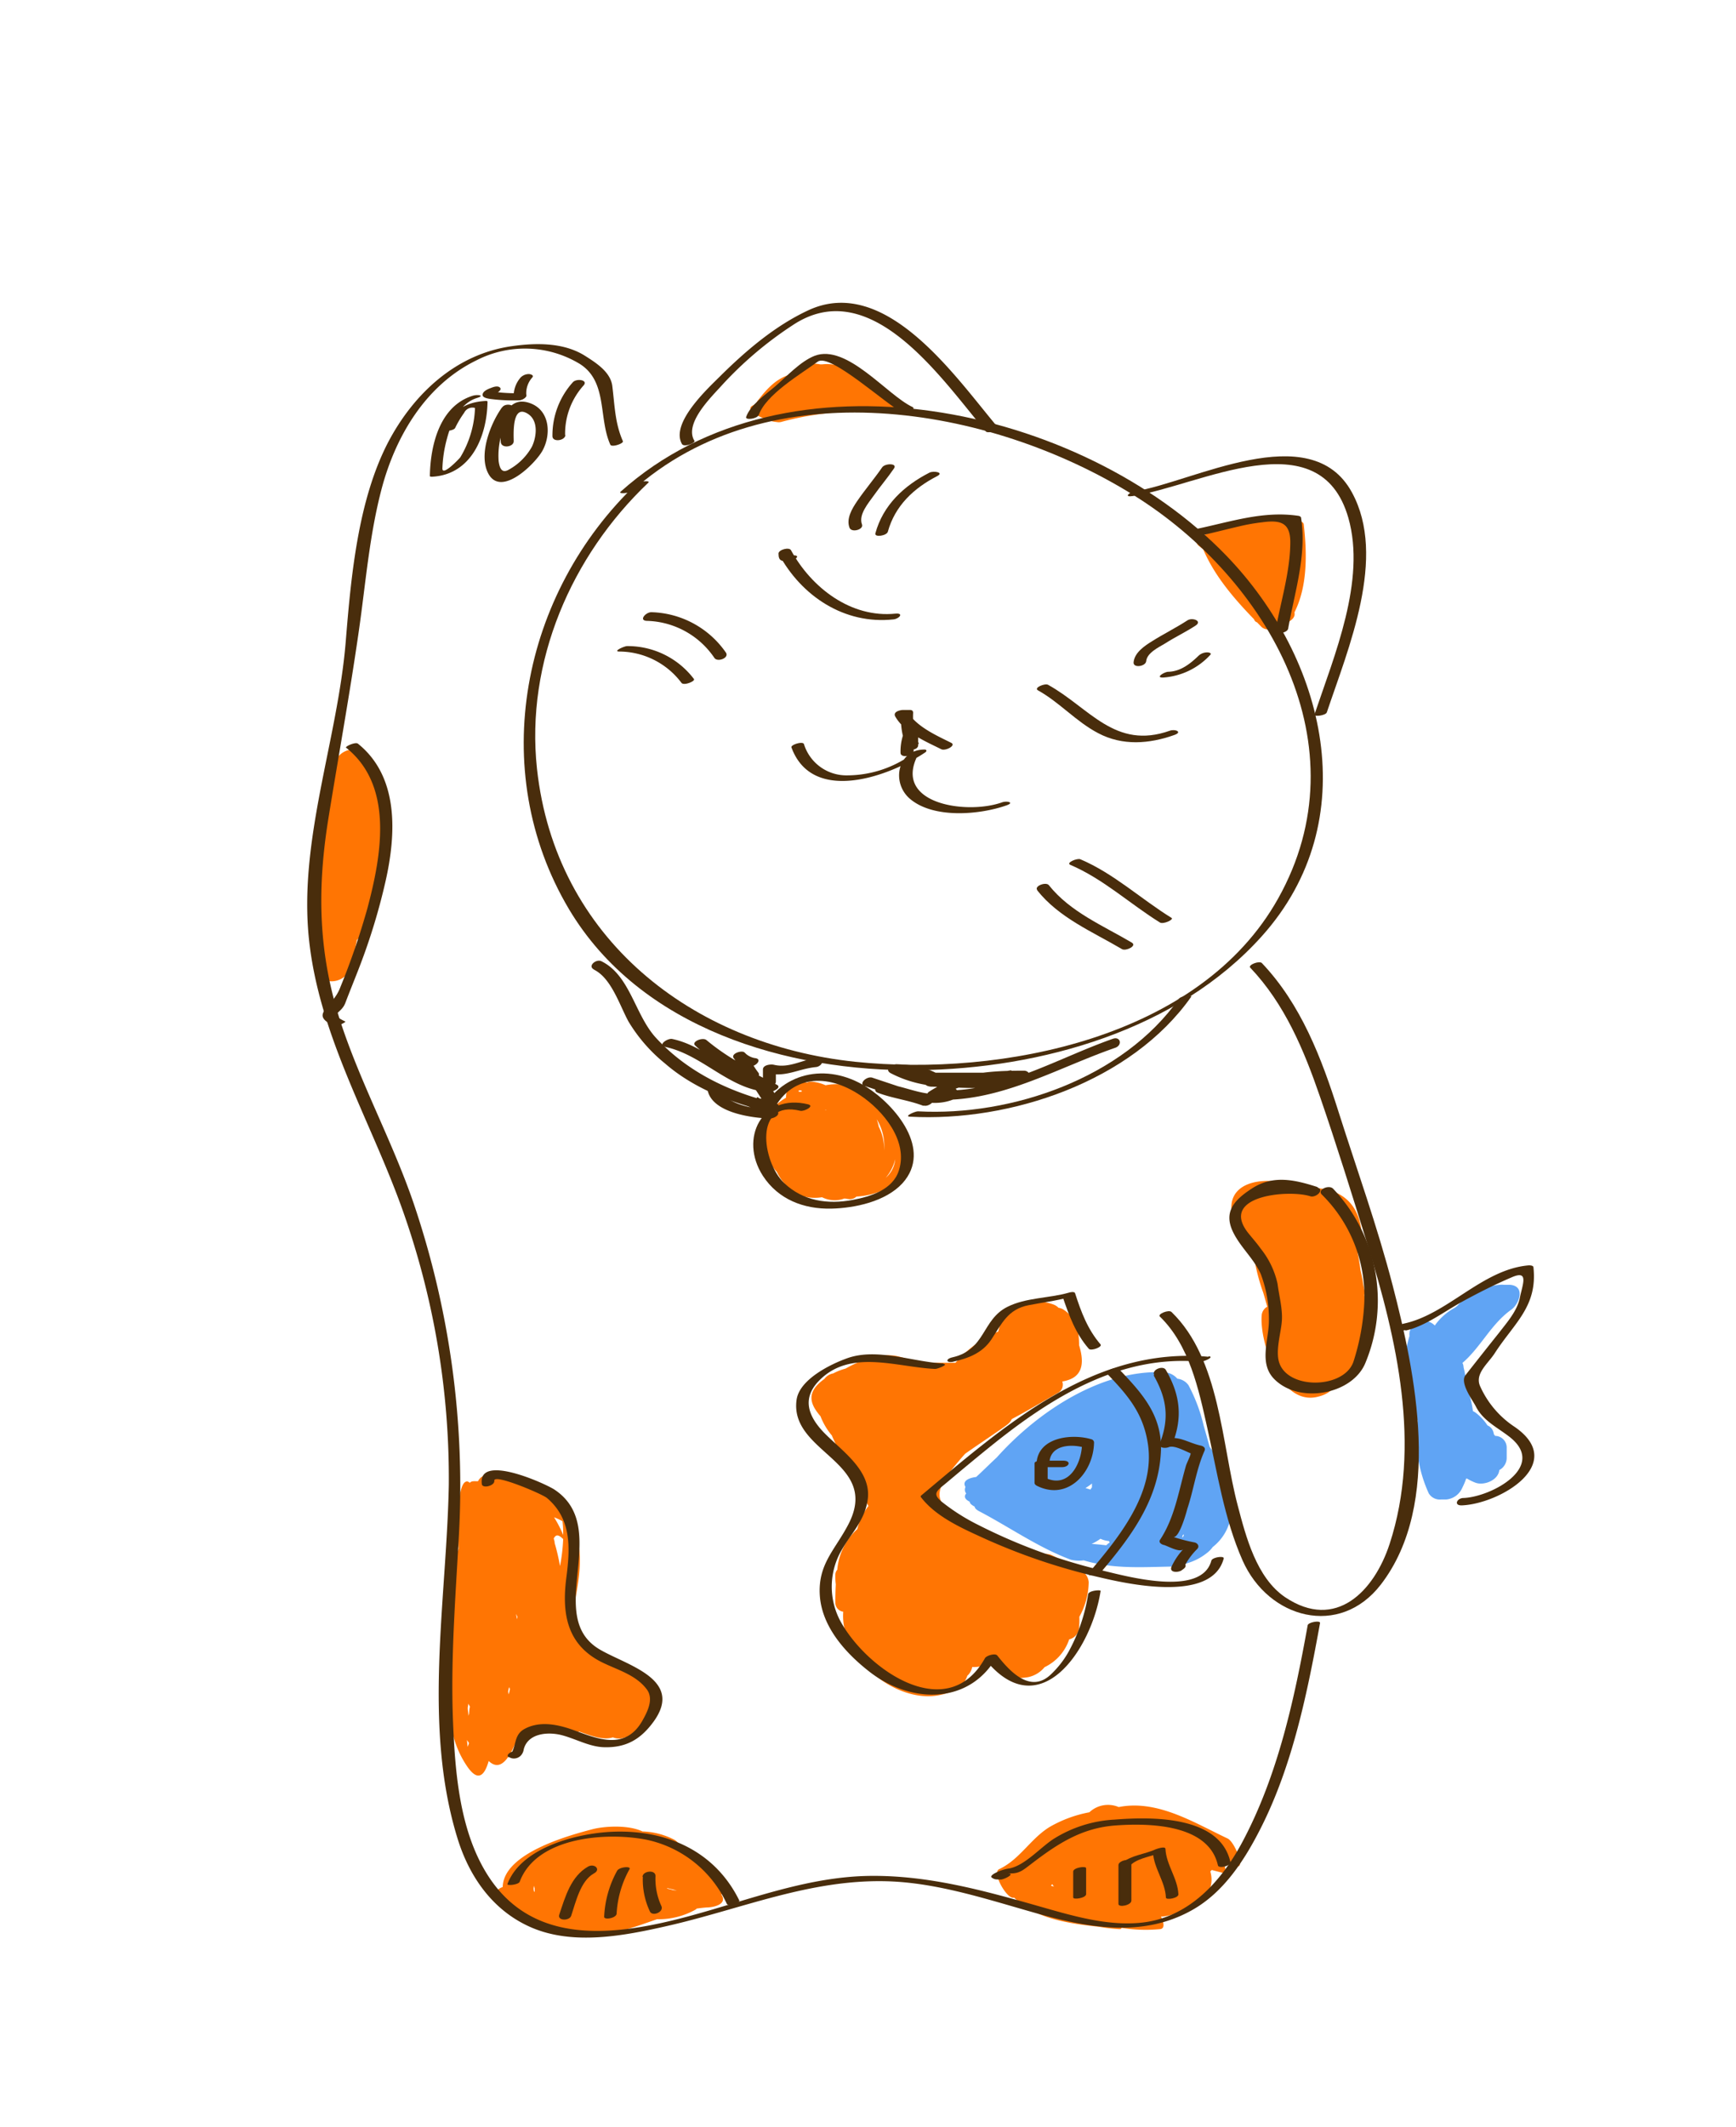 <svg id="layer1" xmlns="http://www.w3.org/2000/svg" viewBox="0 0 268.52 328.76"><defs><style>.cls-1{fill:#ff7503;}.cls-2{fill:#60a4f4;}.cls-3{fill:#492d0c;}</style></defs><path class="cls-1" d="M51.83,118.32c0,.2,0,.39,0,.59a2.2,2.2,0,0,0-1,1.82c0,1,0,1.94.07,2.91-3,8.37-1.61,17.41-1.52,26.1,0,2.85,4,2.29,4.7.08a37.42,37.42,0,0,0,1.12-4.53,2.22,2.22,0,0,0,.56-.72,22.37,22.37,0,0,0,2-7.27,24.6,24.6,0,0,0,1.95-6.19c.85-5.6-1.54-8.74-3.13-13.85C55.78,114.72,51.84,115.93,51.83,118.32Z"/><path class="cls-1" d="M153.75,257c.75,1.69,2.48,2.76,5.33,2.23a4.44,4.44,0,0,0,2.49-1.53,7.34,7.34,0,0,0,3.81-4.3,2,2,0,0,0,1.5-1.55,12.68,12.68,0,0,0,.07-1.94,11.26,11.26,0,0,0,1.45-5.34c-.16-2-2.78-2.79-4.57-3.59a12.29,12.29,0,0,0-1.31-.66,2.37,2.37,0,0,0-1.26-.05,12.33,12.33,0,0,0-4.13-1.53l-.27,0q-4.26-1.89-8.36-4.11c-4.8-2.58-3.48-4.85-.45-8.49.41-.49.84-1,1.26-1.45,3-2.09,5.7-3.86,6.51-4.5a2.2,2.2,0,0,0,.68-.84c2.38-1.25,4.69-2.64,7.06-4a1.46,1.46,0,0,0,.75-1.81,5.58,5.58,0,0,0,1.18-.32c2.19-.89,2.1-3.08,1.42-5.29,0-2.19-.39-4.22-2.49-5.55a1.93,1.93,0,0,0-.69-.23,2.09,2.09,0,0,0-.73-.49c-3.9-1.46-7.93.69-8.59,4.15a18.41,18.41,0,0,0-6.62,4.84c-2,0-4,0-6,0a15.41,15.41,0,0,0-2.89-1c-2.71-.6-5.65.53-8.12,1.9a8.73,8.73,0,0,0-1.89.74l0,0a2.18,2.18,0,0,0-1.38.86c-2.86,2.05-2.26,3.84-.6,5.76a10.47,10.47,0,0,0,1.78,3,.75.75,0,0,0,.05.16,100.69,100.69,0,0,0,5,9.55,8.45,8.45,0,0,0,.59,1.16l0,0a9.86,9.86,0,0,0-1.73,3.58,9.55,9.55,0,0,0-3.09,6.27,1.22,1.22,0,0,0-.3.72,9.25,9.25,0,0,0,.07,1.55c-.05.94-.07,1.88-.07,2.8a1.41,1.41,0,0,0,1.22,1.43c-.55,7.13,8.08,14.22,14.82,12.9,2.62-.51,3.94-1.61,4.37-3a2.46,2.46,0,0,0,.76-1.36,4.89,4.89,0,0,0,1.62-.18,7.46,7.46,0,0,0,.8-.28C153.06,257.17,153.41,257.09,153.75,257Z"/><path class="cls-1" d="M211.09,202.22c0-.71,0-1.41-.06-2.12a.76.76,0,0,0,.07-.41c-.07-.34-.15-.7-.22-1.05-.11-.79-.27-1.56-.45-2.34,0,0,0,0,0,0-.11-.91-.26-1.81-.45-2.69a1.9,1.9,0,0,0,.64-1.15c.36-6.39-3.27-8.83-7.68-8.83a12,12,0,0,0-1.69-.59,11.25,11.25,0,0,0-3.21-.34c-4.89-.78-9.7,1.2-6.59,7.48a3.63,3.63,0,0,0,1.73,1.52,10.65,10.65,0,0,0,.57,1,30.9,30.9,0,0,0,1.63,7.07c.16.5.37,1.29.64,2.21a1.68,1.68,0,0,0-.87,1.39c-.31,4.12,2.93,14.21,8.87,12.48a4.73,4.73,0,0,0,2.56-1.63,4,4,0,0,0,1.73-1.85C211,210.16,211.34,206.06,211.09,202.22Z"/><path class="cls-1" d="M79.64,269.64c.29-.34.57-.7.84-1.07A13.34,13.34,0,0,1,84.73,267c1.51,1.13,3.18,1.59,4.84.65,1.77.62,3.66,1.39,5.23.9a2.6,2.6,0,0,0,1.9,0,3.44,3.44,0,0,0,3.16-1.4,3.22,3.22,0,0,0,.83-2.13,3.67,3.67,0,0,0,.74.2l0-.12c.35-3.28-2-5.91-4.77-7.12a4.88,4.88,0,0,0-.61-.4c-.1-.07-.14,0-.13.08s0,0,0,0c-.22-.07-.43-.14-.65-.19a2.63,2.63,0,0,0-1.43-.47,16,16,0,0,0-4.45-3.9,15.78,15.78,0,0,1-.78-1.77c0-.55-.06-1.1-.11-1.64.9-4.81,2.2-9.72-.09-14.22a10.3,10.3,0,0,0-7.47-5.8c-2.12-1.28-6-2.8-7-.71-.61,0-1-.07-1.28.25a.67.67,0,0,0-.4-.22c-1.46,0-1.51,5.6-1.33,10.42a20.53,20.53,0,0,0-1.33,8,51.93,51.93,0,0,0-.11,7.82c0,1.38.13,2.78.27,4.18,0,.6-.08,1.09-.1,1.27-.49,4.37.12,8.78,2.65,12.43,1.69,2.42,2.67,1.24,3.28-.91C77.34,273.87,78.65,271.88,79.64,269.64Zm-7.33.31c0-.34-.06-.69-.08-1a5.44,5.44,0,0,0,.32.48l-.06.17A2.22,2.22,0,0,1,72.31,270Zm.15-4.74c0-.33-.07-.66-.1-1s.06-.58.08-.87c.07.15.16.3.24.45a6.37,6.37,0,0,0-.12,1.07C72.53,265,72.5,265.09,72.46,265.21Zm7.36-15.74.22.45-.06.38C79.93,250,79.87,249.75,79.82,249.47Zm-1.23,12,.15-.69a2.59,2.59,0,0,0,.14.29c-.06.28-.12.56-.2.83Zm7.2-23c0-.23-.09-.45-.14-.67.28-.49.59-.77,1.46.1l0,0a27.9,27.9,0,0,1-.49,4.17A32,32,0,0,0,85.79,238.51ZM87,235.14a12.94,12.94,0,0,1,.11,1.65c0,.16,0,.31,0,.47a18.06,18.06,0,0,0-1.41-2.73A9.16,9.16,0,0,1,87,235.14Z"/><path class="cls-1" d="M189.88,284.18c-5.06-2.38-10.62-5.91-16.5-4.92l-.35.06a4.21,4.21,0,0,0-4.53.81,19.35,19.35,0,0,0-6.18,2.29c-2.94,1.82-4.58,5-7.79,6.51-1.11.53,1.11,4.43,2.16,4.41h.2a1.36,1.36,0,0,0,.12.12c3.21,3.13,8.36,3.87,13,4.37a27,27,0,0,0,3.16.36.34.34,0,0,0,.33-.19,23.63,23.63,0,0,0,5.95.19c.76-.09.58-1,.13-1.93a6.84,6.84,0,0,0,2.54-.64c3.46-1.07,6-3.11,5.09-6.35l.22-.22,1.69.44c.76.2.39-1-.09-2.11l2.2,1C192.72,289.11,191,284.7,189.88,284.18Zm-27.13,7.06c.09.12.17.24.27.36l-.46-.11C162.62,291.4,162.69,291.32,162.75,291.24Z"/><path class="cls-1" d="M111.87,291.35a.81.81,0,0,0-.13-.59,11.83,11.83,0,0,0-6.88-5.07c.28-.38.23-.84-.54-1.31a11.53,11.53,0,0,0-4.93-1.29c-2.29-1.07-6-.8-7.76-.34-3.63.95-13.77,3.71-13.87,8.93-.85.31-1.35.83-.56,1.56a20.84,20.84,0,0,0,13.14,5.88c4.08.19,7.67-1.21,11.29-2.46a11.72,11.72,0,0,0,6-1.51.45.45,0,0,0,.11-.13c.53-.08,1.06-.14,1.61-.18.8,0,2.93-.36,2.4-1.67l-.18-.37C112.29,292.44,112.61,291.92,111.87,291.35Zm-29.27.15a3.39,3.39,0,0,0,.11.43,2.56,2.56,0,0,0,0,.47l-.1,0A1.54,1.54,0,0,1,82.6,291.5Zm20.54.42.12-.06q.72.17,1.44.36l-.61-.06A7.77,7.77,0,0,0,103.14,291.92Z"/><path class="cls-1" d="M137.68,63.86c2.65.23,1-1.81-.37-2.42-3.65-1.58-5.63-5.62-10.15-5.12l-.28,0a7.22,7.22,0,0,0-1.48-.12,3.85,3.85,0,0,0-2.23,1.32c-.27.1-.53.21-.8.34-2.18.55-3.7,2.15-5.2,4.12a.65.65,0,0,0-.14.35c-.21.13-.42.26-.63.37-.94.52.24,1.34,1.56,1.9.1,0,.2.14.3.14h0a1.1,1.1,0,0,1,.33.12,5.73,5.73,0,0,0,1.57.38,1.74,1.74,0,0,0,.61,0A45.85,45.85,0,0,1,137.68,63.86Z"/><path class="cls-1" d="M186.1,84.89c1.75,4.12,4.77,7.63,7.88,10.84a.65.65,0,0,0,.45.46l.67.69c.94.94,3.14.19,4.12-.73.7-.33,1.15-.84,1-1.49,2.06-4.08,1.94-9.18,1.44-13.59,0-.39-.67-.58-1-.61l-.67,0c-.34-.53-1.47-.48-2-.4a25.36,25.36,0,0,0-2.81.57c-1.19.14-2.38.34-3.57.56-.85-.72-3.24-.06-4.11.94l-.27.15-.37.17c-1.25.45-2.28,1.18-1.45,1.91Z"/><path class="cls-1" d="M137.14,172a9.57,9.57,0,0,0-1.08-1.43,8.89,8.89,0,0,0-8.36-2.82,6.73,6.73,0,0,0-2.11-.55,1.71,1.71,0,0,0-.77.14c-.55-.07-1.1-.12-1.63-.14a1.25,1.25,0,0,0-1.32.74,7.44,7.44,0,0,0-.3,1.75c-3.76,2.1-4.73,6.44-2.3,10.28a9.17,9.17,0,0,0,.88,1.17c1.36,2.72,3.78,4.45,7,3.92a4.4,4.4,0,0,0,3.08.32l.36-.12c.25,0,.5.08.76.1a1.48,1.48,0,0,0,1.12-.4c3-.19,6.05-1.38,7.45-4.15C141.43,177.73,139.48,174.29,137.14,172Zm-.37,4.82a8.53,8.53,0,0,1,0,1,7.94,7.94,0,0,0-.85-3.68,8.56,8.56,0,0,0-.31-1.13,0,0,0,0,0,0,0A8,8,0,0,1,136.77,176.78Zm-9-5.27-.08.09v-.13ZM124,168.76l-.12,0-.34,0c0-.07,0-.14,0-.21l.44,0ZM137,182.06a6.9,6.9,0,0,0,1.47-2.87A4.3,4.3,0,0,1,137,182.06Z"/><path class="cls-2" d="M186.19,220.4a25.75,25.75,0,0,0-2.36-6.29,2.44,2.44,0,0,0-1.72-1,2.89,2.89,0,0,0-2.24-1c-9.49-.38-19.27,6-25.71,13.19-1.09,1-2.14,2.07-3.17,3-1.16.15-2.21.62-1.65,1.55a.93.93,0,0,0,.11,1c-.35.4-.29.87.54,1.27,0,.24.26.49.71.73l.05,0c0,.24.24.51.75.77,4.74,2.49,9.1,5.58,14.13,7.47a5.55,5.55,0,0,0,2,.1c4.77,1.44,9.43,1,14.38.95a2.1,2.1,0,0,0,1.48-.47,8.71,8.71,0,0,0,3.09-1.54,4.44,4.44,0,0,0,1-1,7.58,7.58,0,0,0,2.79-4.61c.95-4.47-1-7.71-3.26-10.87C186.8,222.57,186.51,221.48,186.19,220.4Zm-17.53,9.85a7.55,7.55,0,0,0-.76-.23c.35-.23.7-.46,1-.71,0,.19,0,.39,0,.58ZM161.22,233v0h0Zm9,4.85a3.58,3.58,0,0,0,1.3.35l.12.24a2.27,2.27,0,0,0-.52.42c-.86-.1-1.63-.18-2.27-.21A8.4,8.4,0,0,0,170.23,237.84Zm12.63-.21.1-.37.18-.07c0,.11-.07.22-.12.33S182.92,237.6,182.86,237.63Z"/><path class="cls-2" d="M233.58,198.6l-.93,0a2.74,2.74,0,0,0-.69,0,10,10,0,0,0-6.56,3.26l-.35.27a9,9,0,0,0-3.12,2.76,2.3,2.3,0,0,0-2.62-.5,2,2,0,0,0-.9.71,1.82,1.82,0,0,0-.39,1.41v0a13.5,13.5,0,0,0,0,8.23,35.14,35.14,0,0,0,.41,3.52,1.63,1.63,0,0,0,.85,1.29A20.76,20.76,0,0,0,221,230.84a2,2,0,0,0,1.9.94h.8a3,3,0,0,0,2.48-1.8,11.75,11.75,0,0,0,.61-1.44l.11,0a8.47,8.47,0,0,0,1.28.63c1.32.52,3.57-.34,3.73-1.94a2.14,2.14,0,0,0,1.14-1.79v-1.61a1.8,1.8,0,0,0-1.82-1.88v0c0-.08-.06-.15-.09-.15h0c-.06,0-.12-.41-.19-.58a1.59,1.59,0,0,0-.87-.89,7.67,7.67,0,0,0-1.88-2,2.32,2.32,0,0,0-.37-.21,14.89,14.89,0,0,0-.78-3.22,1.7,1.7,0,0,0-.18-.3,17.13,17.13,0,0,0-.49-3.25,1.59,1.59,0,0,0-.17-.68c2.85-2.44,4.41-6,7.55-8.23C235,201.56,236,198.8,233.58,198.6Z"/><path class="cls-3" d="M98.5,74.74C80.68,91.65,75.22,119,88,140.52c11,18.44,33.75,25.15,54,24.9,19-.23,40.13-6.19,53.16-20.69,16.09-17.9,9.9-42.94-5.48-58.85C167.25,62.65,121.83,52.84,96,76c-.46.41,1.39.23,1.76-.1,21.17-19,55.27-13.26,77.59.64,20.88,13,35.57,38.78,22.34,62.36-12.11,21.61-42.82,27.56-65.43,25.22C107,161.46,85.9,145,83.06,118.83c-1.79-16.53,5.32-32.92,17.2-44.2.46-.43-1.4-.23-1.76.11Z"/><path class="cls-3" d="M107.37,68.07c-1.51-2.68,2.64-6.68,4.22-8.44a57.28,57.28,0,0,1,11-9.35c12.12-8.09,23.07,8.34,29.89,16.4.35.42,2.19-.25,1.81-.69-6.39-7.56-17.29-23.67-29.32-18-5.17,2.42-9.67,6.28-13.7,10.28-1.86,1.85-7.6,7.16-5.79,10.36.31.55,2.14-.14,1.93-.52Z"/><path class="cls-3" d="M175.14,76.69c10.34-1.58,29-12.06,33.42,3.36,2.76,9.68-2.18,21.29-5.24,30.39-.13.4,1.74.17,1.91-.33,3.3-9.84,9.35-24,3.88-34-6.39-11.74-24.76-1.51-33.62-.16-.78.12-1.71.94-.35.73Z"/><path class="cls-3" d="M185.44,82.84c2.09-.45,4.16-1,6.24-1.48a29.3,29.3,0,0,1,3.49-.62c2.85-.39,4.38,0,4.41,3,0,4.57-1.47,9.18-2.27,13.64-.14.81,1.82.49,1.94-.22,1-5.64,2.9-11.35,2-17.12,0-.16-.25-.28-.38-.3-5.44-.82-10.45.9-15.71,2-1.19.26-.89,1.3.28,1Z"/><path class="cls-3" d="M117.35,64.19c1.09-3.2,6.49-6.35,9.14-8.29,1.9-1.4,10.82,6.82,13.09,7.86.49.23,2.27-.52,1.56-.85C137.24,61.11,131,53.09,126,55c-2.21.87-4.32,3.19-6.09,4.71-1.43,1.23-3.87,2.89-4.5,4.74-.18.54,1.73.29,1.92-.29Z"/><path class="cls-3" d="M122.42,115.53c3.23,8.82,15.11,4.51,20.68.78.29-.2.27-.45-.12-.45-4.16,0-5.21,5.2-2.13,7.7,3.66,3,10.68,2.39,14.83.93,1.3-.45.07-.73-.68-.47-5.56,2-17.57.2-12.69-7.92l-1.57.58c.75-.07.67,0-.25.3a17.15,17.15,0,0,1-9.44,2.87,6.87,6.87,0,0,1-6.7-4.84c-.18-.48-2.08.11-1.93.52Z"/><path class="cls-3" d="M141.33,116.17a7.54,7.54,0,0,1,.75-3.84l-2.06,0v3c1-.12,1.47-.24,2.12-.36a10.15,10.15,0,0,1-.9-4.78c0-.34-.2-.45-.52-.45h-1c-.47,0-1.64.26-1.25,1,1.4,2.49,4.68,3.85,7.12,5.07.64.32,2.39-.59,1.52-1-2.36-1.18-5.51-2.55-6.86-5-.41.34-.83,1-1.25,1h1c-.2,0-.41-.29-.61-.45a11.13,11.13,0,0,0,.85,5.17c.3.63,1.78.39,1.78-.33v-3c0-.87-1.45-.49-1.73,0a8.31,8.31,0,0,0-1,4.15c0,.9,2,.52,2-.2Z"/><path class="cls-3" d="M122.78,85.84c-.44-.07-.59-.34-.43-.79l-1.93.52c3.53,6.59,10.21,11,17.79,10.17.86-.09,1.66-1,.31-.89-6.9.71-13-4-16.17-9.8-.28-.53-1.95-.08-1.93.52,0,1.18.5,1.18,1.57,1.2.61,0,2.09-.89.79-.93Z"/><path class="cls-3" d="M160.55,106.71c3.34,1.85,5.88,4.82,9.3,6.61,3.77,2,7.93,1.67,11.82.28,1.28-.46.09-.95-.73-.65-8.48,3-12.41-3.54-18.83-7.1-.48-.27-2.28.46-1.56.86Z"/><path class="cls-3" d="M133.33,81.06c-.57-1.51,1-3.3,1.8-4.43,1-1.42,2.16-2.77,3.15-4.22.58-.84-1.39-.81-1.83-.17-1.24,1.8-2.67,3.46-3.9,5.27-.76,1.12-1.68,2.67-1.15,4.06.32.83,2.24.28,1.93-.51Z"/><path class="cls-3" d="M137.33,82.19c1.1-4,4-6.73,7.62-8.59,1.15-.6-.58-.86-1.19-.54-3.91,2-7.17,5-8.36,9.38-.18.67,1.76.38,1.93-.25Z"/><path class="cls-3" d="M177.29,102.2c.12-1.29,1.93-2.14,2.91-2.73,1.56-1,3.2-1.77,4.73-2.77,1.1-.72-.51-1.3-1.26-.81-1.78,1.16-3.69,2.1-5.48,3.23-1.16.72-2.71,1.76-2.85,3.25-.09.95,1.87.65,1.95-.17Z"/><path class="cls-3" d="M179.91,104.73a10.88,10.88,0,0,0,7.27-3.48c.34-.32-.28-.42-.48-.41a2,2,0,0,0-1.28.49c-1.31,1.27-2.81,2.46-4.71,2.51-.59,0-2.1.93-.8.89Z"/><path class="cls-3" d="M112.28,100.87a14.49,14.49,0,0,0-11.53-6.24c-.89,0-2,1.3-.68,1.34a13,13,0,0,1,10.44,5.74c.48.68,2.33,0,1.77-.84Z"/><path class="cls-3" d="M107.37,105A12.85,12.85,0,0,0,97,99.87c-.45,0-2.23.82-1.24.84a12.1,12.1,0,0,1,9.64,4.83c.36.51,2.12-.25,1.93-.52Z"/><path class="cls-3" d="M165.55,133.68c5.09,2.17,9.18,6,13.86,8.91.52.33,2.22-.46,1.8-.71-4.76-2.94-8.91-6.85-14.1-9.06-.51-.21-2.28.55-1.56.86Z"/><path class="cls-3" d="M160.44,137.63c3.38,4.25,8.54,6.39,13.11,9.08.57.34,2.35-.48,1.53-1-4.48-2.65-9.54-4.73-12.85-8.89-.44-.55-2.3.13-1.79.77Z"/><path class="cls-3" d="M96.39,68.29c-1.28-2.84-1.3-5.59-1.68-8.62-.27-2.16-2.49-3.57-4.17-4.64-3.32-2.12-7.63-2.05-11.37-1.52C70.51,54.72,63.93,60.91,60,68.43c-4.65,9-5.71,20.74-6.52,30.71-1.25,15.33-7.38,30.84-5.66,46.31,1.63,14.7,9.34,27.46,14.28,41.11a123.85,123.85,0,0,1,7.32,43c-.35,18-4.06,37.14,1.36,54.65,1.84,5.94,5.47,11.1,11.26,13.66,6.58,2.91,14.56,1.34,21.26-.19,11.42-2.61,21.89-7.19,33.81-6.89,7.86.2,15.64,2.82,23.17,4.94,8,2.25,16.38,3.81,24-.42,5-2.75,8.26-7.84,10.75-12.77,4.95-9.78,7.21-21,9.15-31.65.09-.47-1.82-.14-1.91.33-2.06,11.41-4.58,23.12-10.07,33.44-3.26,6.14-8.3,11.72-15.55,12.52-5.4.59-10.93-1.1-16.06-2.56-8.5-2.42-16.93-4.73-25.85-4.66-11.37.09-21.78,5-32.76,7.35-9.92,2.13-20.16,2.12-26.28-7.06-4.6-6.9-5.3-16.15-5.63-24.19-.38-9.57.39-19.16.91-28.71a136.11,136.11,0,0,0-7-51.35c-3.22-9.42-8.05-18.23-11.2-27.72-3.54-10.67-3.77-20.63-2-31.67,1.57-9.73,3.33-19.37,4.73-29.13,1.06-7.36,1.62-14.75,3.54-22,2.18-8.15,6.85-16,14.66-19.79a16.39,16.39,0,0,1,16,.58c4.3,2.75,2.83,8.31,4.69,12.46.22.47,2.09-.18,1.94-.52Z"/><path class="cls-3" d="M193.39,149.58c5.33,5.61,8.29,12.7,10.78,19.93,2.58,7.48,4.94,15.09,7.29,22.65,4.59,14.79,8.45,31.32,3.48,46.5-2.38,7.27-8.3,13.48-16.15,8.23-4.44-3-6.08-9.37-7.35-14.21-2.52-9.54-2.7-22.59-10.23-29.88-.42-.41-2.22.31-1.8.71,4.56,4.42,6,11.24,7.33,17.2,1.55,6.89,2.59,14,5.46,20.5,4,9,15,12,21.39,3.71,9.6-12.47,5.34-32.71,1.81-46.28-2.35-9.06-5.55-17.93-8.38-26.85-2.61-8.24-5.78-16.55-11.83-22.92-.39-.42-2.21.28-1.8.71Z"/><path class="cls-3" d="M73.13,61.17c-5.13,1.58-6.56,7.65-6.64,12.42,0,.1.29.1.33.1,6.05-.31,8.5-6.2,8.59-11.61,0-.11-.29-.11-.33-.1-3.3.19-5.1,1.61-6.58,4.54-.1.21,1.67.1,1.9-.37a15.5,15.5,0,0,1,1.4-2.35,1.42,1.42,0,0,1,1.67-.74,15.72,15.72,0,0,1-2.28,7.64c-.08.12-2.78,3-2.76,1.71a19.84,19.84,0,0,1,.7-4.59c.63-2.43,2-5.49,4.64-6.3,1.33-.41.06-.57-.64-.35Z"/><path class="cls-3" d="M77.63,63c-1.75,2.44-3.67,7.29-2.09,10.22,2,3.71,7.29-1.6,8.37-3.56,1.38-2.5,1.15-6.24-1.92-7.34-3.79-1.37-4.73,3.45-4.53,6,.08,1.06,2,.79,2-.12s-.29-5.36,1.82-4.43,1.74,3.71,1,5.27a9.15,9.15,0,0,1-3.55,3.54c-1.14.68-1.45-.26-1.6-1.28a11.68,11.68,0,0,1,2.19-7.71c.73-1-1.08-1.4-1.63-.64Z"/><path class="cls-3" d="M87.41,67.26a11.13,11.13,0,0,1,2.82-7.64c.84-.88-1-1.18-1.61-.55a12.24,12.24,0,0,0-3.17,8.34c0,1,1.94.71,2-.15Z"/><path class="cls-3" d="M81.41,61.08a3.63,3.63,0,0,1,.92-2.73c.33-.35-.27-.52-.51-.53a1.8,1.8,0,0,0-1.28.52,4.35,4.35,0,0,0-1.07,3.26c0,.56,1.93.21,1.94-.52Z"/><path class="cls-3" d="M80.81,60.79c-.94,0-1.87,0-2.81-.07a8.74,8.74,0,0,1-1.35-.17c-.13,0-.12-.12-.07,0s-.13.29-.25.35a4.29,4.29,0,0,1,.5-.19c.24-.09.81-.47.51-.79s-.93-.14-1.28,0-1.43.48-1.41,1.13c0,.46.9.57,1.22.62a26.75,26.75,0,0,0,4.2.21,1.56,1.56,0,0,0,1.27-.53c.26-.38-.22-.58-.53-.58Z"/><path class="cls-3" d="M186.92,209.72c-17.85-1.63-31.67,10.77-44.44,21.45a.19.19,0,0,0,0,.29c2.31,3,6.29,4.75,9.61,6.27a94.92,94.92,0,0,0,17.64,6c4.5,1.07,17.7,4.1,19.55-2.82.13-.48-1.77-.2-1.91.32-1.53,5.71-13.23,2.38-17.06,1.48a86.74,86.74,0,0,1-19-7,31.49,31.49,0,0,1-5.63-3.57c-1.61-1.31-.69-1.75.79-3,2.23-1.87,4.47-3.75,6.75-5.58,9.35-7.53,20-14.22,32.49-13.07.46,0,2.24-.76,1.24-.85Z"/><path class="cls-3" d="M217.4,205.67c3-.64,6.09-3,8.74-4.45s5.1-2.68,7.75-3.81,1.6,1.15,1.2,3.18-2,3.83-3.2,5.39c-1.75,2.19-3.48,4.38-5.21,6.58-.94,1.2,1.14,3.92,1.6,4.84,1.12,2.21,3.31,3.22,5.21,4.7,5.9,4.6-2.81,9.28-7.12,9.45-1,0-1.58,1.19-.24,1.14,5.81-.24,16.39-6.41,8.19-12.11A14.67,14.67,0,0,1,229,214.4c-1-2,1.1-3.54,2.19-5.21,3-4.67,6.65-7.22,6-13.28,0-.34-.63-.33-.84-.31-7.14.67-12.47,7.58-19.24,9-1.19.25-.89,1.28.28,1Z"/><path class="cls-3" d="M173.22,211.77l-.13-.13c-.46-.45-2.29.24-1.8.75,3.2,3.33,5.56,6.09,6.27,10.84,1.14,7.6-4.57,14.5-9.13,19.87-.53.62,1.4.46,1.79,0,4.67-5.5,9-11.25,9.35-18.73.23-5.58-2.9-9-6.48-12.74l-1.8.75a1.59,1.59,0,0,1,.13.13c.46.46,2.28-.26,1.8-.75Z"/><path class="cls-3" d="M164.42,225.78h-3c-.38,0-1.4,0-1.4.42v3c0,.3.32.45.59.57,4.7,2.15,8.5-2.25,8.61-6.71a.53.53,0,0,0-.38-.58c-3-.92-8.3-.36-8.51,3.72-.05,1,1.93.72,2-.15.14-2.74,3.43-2.89,5.46-2.27l-.42-.58c-.07,3-2,6.9-5.6,5.27a1.12,1.12,0,0,1,.28.58v-3a1,1,0,0,1-.77.73h3c1.11,0,1.49-1,.18-1Z"/><path class="cls-3" d="M178.43,212.57c2,3.49,2.49,6.59,1,10.45-.34.85.85.88,1.35.67.84-.35,2.56.63,3.35.94.18.07-.55,1.46-.69,1.93-1.13,3.93-1.73,8-4,11.44-.29.44.25.74.58.81.5.1,2.44,1.25,3,.66a10.2,10.2,0,0,0-1.82,2.72c-.37.95,1.09.89,1.57.54l.26-.19c1.07-.77-.51-1.42-1.27-.87l-.27.2,1.56.54a10.82,10.82,0,0,1,2.15-3c.39-.44,0-.92-.47-1a24.72,24.72,0,0,1-3.23-.84c.91.19,2-3.75,2.14-4.31,1-3,1.39-6.11,2.67-9,.21-.47-.18-.72-.58-.81-2.13-.47-3.62-1.76-5.76-.86l1.35.67c1.65-4.16,1.23-7.67-1-11.52-.44-.74-2.28,0-1.77.85Z"/><path class="cls-3" d="M91.87,149.88c2.68,1.31,3.95,5.45,5.33,8a24.69,24.69,0,0,0,5.67,6.51c4.45,3.87,10.31,6.1,16,7.46.83.2,2.29-1,1.12-1.3-7-1.69-13.54-4.74-18.51-10.11-3.29-3.56-4-9.67-8.46-11.86-.8-.4-2.22.76-1.11,1.3Z"/><path class="cls-3" d="M125,170.7c-7.12-1.74-10.73,5.27-7,11.05,2.38,3.66,6.34,5.17,10.59,5.07,3.64-.08,8.4-1.09,11-3.92,4.7-5.18-1.08-12.05-5.61-14.91-6.08-3.82-13.41-2.33-16.52,4.34-.25.53,1.65.33,1.92-.26,2.83-6,8.56-6.18,13.66-2.78,3.56,2.36,7.46,7.06,6,11.62-.94,3-4.41,4.05-7.12,4.56-3.89.74-7.72.18-10.65-2.62-3.41-3.26-4.73-12.92,2.52-11.15.58.14,2.28-.74,1.2-1Z"/><path class="cls-3" d="M140.74,172.61c15.55.85,34.29-5.43,43.52-18.55.17-.24-1.57-.15-1.91.32-8.61,12.24-25.86,18.19-40.37,17.4-.44,0-2.22.78-1.24.83Z"/><path class="cls-3" d="M109.44,168.46c.66,3.54,6.8,4.33,9.61,4.44.6,0,1.87-.58,1.08-1.26a15,15,0,0,0-3-2.06c-.28.42-.56,1.2-.84,1.2h3c.51,0,1.36-.49,1-1.07l-2-3c-.33.38-.65,1.1-1,1.1h2a.64.64,0,0,0,.72-.65v-2c0,.24-.85.48-1.36.72,2.89.69,4.76-.66,7.55-.94,1.07-.11,1.53-1.54.21-1.41-2.26.23-4.29,1.63-6.69,1.06-.47-.12-1.71,0-1.71.72v2c1-.26,1.1-.5,1.46-.5h-2c-.51,0-1.36.4-1,1,.66,1,1.33,2.07,2,3.06.33-.37.65-1.05,1-1.05h-3c-.47,0-1.64.7-.83,1.12a14,14,0,0,1,3,1.92c.36-.42.72-.87,1.08-1.29-2.32-.08-7.8-.63-8.35-3.57-.17-.89-2.11-.41-1.93.5Z"/><path class="cls-3" d="M133.82,167.88l9,3c.86.29,2.28-.9,1.11-1.35-2.29-.86-4.7-1.12-7-2l-.88,1.4c4.09.34,7.76,2.68,11.75.87.36-.16.74-.65.44-1-2.47-3.21-5.57-4.16-9.54-4.3-.75,0-2,.85-.88,1.41,5.79,3,12.25,2.23,18.45,1.22,1.06-.17,1.52-1.32.16-1.32h-12c-.39,0-1.41,0-1.41.49v1c0,.52.64.66,1.08.67,5,.1,9.88.79,14.59-1.13.93-.38.55-1.35-.32-1.34-5.33,0-10.14.3-14.68,3.26a.65.65,0,0,0,.33,1.2c10.35.65,19-4.71,28.48-8,1.16-.41.81-1.81-.37-1.39-9,3.16-17.56,8.57-27.45,7.95.11.4.22.8.32,1.2,4.12-2.68,8.57-2.71,13.26-2.73l-.36-1.34c-3.88,1.6-7.76.89-11.8.81-2.75,0,3,.37,2.17.37h8a9.25,9.25,0,0,0,.16-1.4c-5.87,1-12,2-17.51-.89l-.87,1.43a17.72,17.72,0,0,1,2.81.21l2.21.62q3.23.69.88,2.28c-2.46-.23-4.75-1.35-7.25-1.56-.72-.06-2,1-.88,1.41,2.29.86,4.71,1.12,7,2l1.11-1.35-9-3c-.87-.29-2.27,1-1.1,1.35Z"/><path class="cls-3" d="M102.84,161.81c5.94,1.24,10,6.72,16.2,7,.4,0,2-.69,1.1-1.15-3.86-1.93-7.68-3.88-10.85-6.87l-1.78.81a34.77,34.77,0,0,0,8.13,5.1c.47.24,2.24-.16,1.64-.92-.76-1-1.24-2-2-3l-1.64.92a4.35,4.35,0,0,0,2.4,1.12c.85.08,2-1.15.7-1.27a2.81,2.81,0,0,1-1.59-.88c-.49-.38-2.19.23-1.64.92.75,1,1.23,2,2,3l1.65-.92a33.68,33.68,0,0,1-7.86-4.88c-.57-.53-2.4.22-1.78.81,3.25,3.07,7.15,5.11,11.12,7.1l1.11-1.15c-6-.3-10-5.74-15.76-6.95-.73-.16-2.29.94-1.14,1.19Z"/><path class="cls-3" d="M80.39,290.86c2.6-6.93,13.35-7.7,19.56-6.5a17.72,17.72,0,0,1,12.48,9.94c.22.44,2.07-.24,1.93-.52-3.74-7.62-11.16-10.93-19.41-10.65-5.5.18-14.31,2.37-16.46,8.09-.11.3,1.72.12,1.9-.36Z"/><path class="cls-3" d="M156,289.57c1.61.1,2.17-.44,3.45-1.41,4.08-3.13,7.86-5.64,13.19-6,5.17-.37,14.31-.19,15.74,6.16.13.58,2.07.09,1.93-.51-1.61-7.18-12.21-7-17.88-6.55a19.59,19.59,0,0,0-9.56,3.05c-2,1.33-4.33,4-6.69,4.49a6.72,6.72,0,0,0-2.46.84c-.12.08-.59.39-.32.58.49.35.68.27,1.39.31.51,0,2.24-.88,1.21-.94Z"/><path class="cls-3" d="M91,288.5c-2.69,1.51-3.57,4.69-4.49,7.44-.35,1,1.58,1,1.84.19.7-2.08,1.42-5.37,3.5-6.54C93,289,92,288,91,288.5Z"/><path class="cls-3" d="M95.45,289.18a16.15,16.15,0,0,0-2,7.11c0,.54,1.91.2,1.93-.51a15.82,15.82,0,0,1,2-6.87c.26-.51-1.63-.32-1.93.27Z"/><path class="cls-3" d="M99.43,290.11a11.52,11.52,0,0,0,1.1,5.36c.39.81,2.22.08,1.76-.87a10.07,10.07,0,0,1-.9-4.62c0-1.05-2-.78-2,.13Z"/><path class="cls-3" d="M166,289.3v4c0,.39,2,.09,2-.52v-4c0-.4-2-.1-2,.51Z"/><path class="cls-3" d="M173,288.3v6c0,.59,2,.22,2-.52v-6c0-.59-2-.23-2,.51Z"/><path class="cls-3" d="M175.07,288.12c1.21-1,3.35-1.21,4.81-1.89l-1.54.08c.12,2.46,1.89,4.52,2,7,0,.44,2,.09,1.93-.52-.11-2.46-1.88-4.53-2-7,0-.48-1.37,0-1.54.07-1.68.78-3.73.88-5.18,2.11-.79.67,1.14.47,1.51.15Z"/><path class="cls-3" d="M53.56,115.59c7.42,5.94,5.41,16.73,3.29,24.73a113.18,113.18,0,0,1-4.27,12.43c-1.2,3.07-4.76,4-1,5.78.5.24,2-.56,1.83-.63-2.68-1.28-.67-1.09,0-2.86s1.5-3.79,2.23-5.69a95.87,95.87,0,0,0,4-13.15c1.64-7.27,2.1-16.14-4.28-21.25-.4-.31-2.06.46-1.83.64Z"/><path class="cls-3" d="M78.68,271.56l.29.16a1.48,1.48,0,0,0,1.67-.45,1.76,1.76,0,0,0,.37-.87c.65-2.53,3.82-2.76,6-2.16s4.19,1.76,6.39,1.83c3.45.11,5.73-1.23,7.73-4,4.68-6.53-4.2-8.65-8.37-11.11-8.75-5.16,2-18.74-7-24.71-1.41-.93-11.89-5.68-11.23-.84.1.72,2,.26,1.93-.52-.16-1.17,7.32,2,8.13,2.65,3.88,3.27,3.6,7.84,3,12.4-.74,5.76.24,10.5,5.76,13.12,2.33,1.11,5,1.87,6.64,4,1.22,1.52.13,3.58-.68,5-2.86,4.91-7.68,2.33-11.15,1.17-2.32-.77-4.82-1.16-7,0-1.78.94-1.21,2.74-2.26,4.05l1.66-.45-.29-.16c-.6-.32-2.37.54-1.52,1Z"/><path class="cls-3" d="M203.83,183.5c-3.5-1.13-6.89-1.94-10.19.21-2.74,1.78-4.46,3.62-2.88,6.8,1.15,2.32,3.14,4,4.25,6.41a19.77,19.77,0,0,1,1.26,7.47c-.09,2.93-1.53,6.39.82,8.77,3.84,3.91,12.11,2.41,14.11-2.5a25.08,25.08,0,0,0-5-26.92c-.64-.66-2.46.14-1.77.88a22.12,22.12,0,0,1,6.58,17,35.37,35.37,0,0,1-1.63,8.76c-1.33,4.29-10.14,4.51-11.52.23-.59-1.82.26-4.51.41-6.37s-.42-3.89-.66-5.79A13.14,13.14,0,0,0,195,193c-.61-.86-1.33-1.66-2-2.5-4.42-5.76,6.43-6.64,9.67-5.59.87.28,2.27-1,1.1-1.36Z"/><path class="cls-3" d="M146,210.76c-4.66-.2-10.31-2.47-14.94-.82-2.56.91-7.42,3.27-7.85,6.45-1.12,8.22,13.09,9.53,8,19.26-2.06,3.95-4.73,6.14-4.4,11,.35,5,4.23,9.14,8,12,6.43,4.76,15.27,4.77,19.43-2.67l-1.91.44c8.42,10.56,16.51-1.41,17.91-10.51,0-.2-1.84-.06-1.93.52a27.14,27.14,0,0,1-3,8.84,14.59,14.59,0,0,1-2.66,3.45c-3.32,3.32-6.69-.69-8.39-2.82-.32-.4-1.7,0-1.92.43-5.83,10.39-18.2,1.73-22.28-5.62a11.26,11.26,0,0,1,.12-11.11c1.5-2.61,3.49-4.49,4-7.58.82-4.65-4-7.74-6.82-10.67-2.3-2.43-3.33-5.1-.79-7.81,4.83-5.14,12.08-2.2,18.08-1.94.39,0,2.2-.73,1.25-.77Z"/><path class="cls-3" d="M147.44,210.48c2.32-.51,4.5-1.34,5.88-3.4,1.62-2.43,2.53-4.7,5.78-5.33,2.12-.42,4.24-.66,6.32-1.25l-1.06-.08c1,2.93,2,5.71,4.06,8.07.34.39,2.15-.29,1.81-.68-2-2.33-3-5-3.94-7.91-.1-.32-.85-.14-1-.08-3.06.87-6.59.74-9.46,2.18-4,2-3.34,6.65-8.52,7.81-1.15.26-.95.93.18.67Z"/></svg>